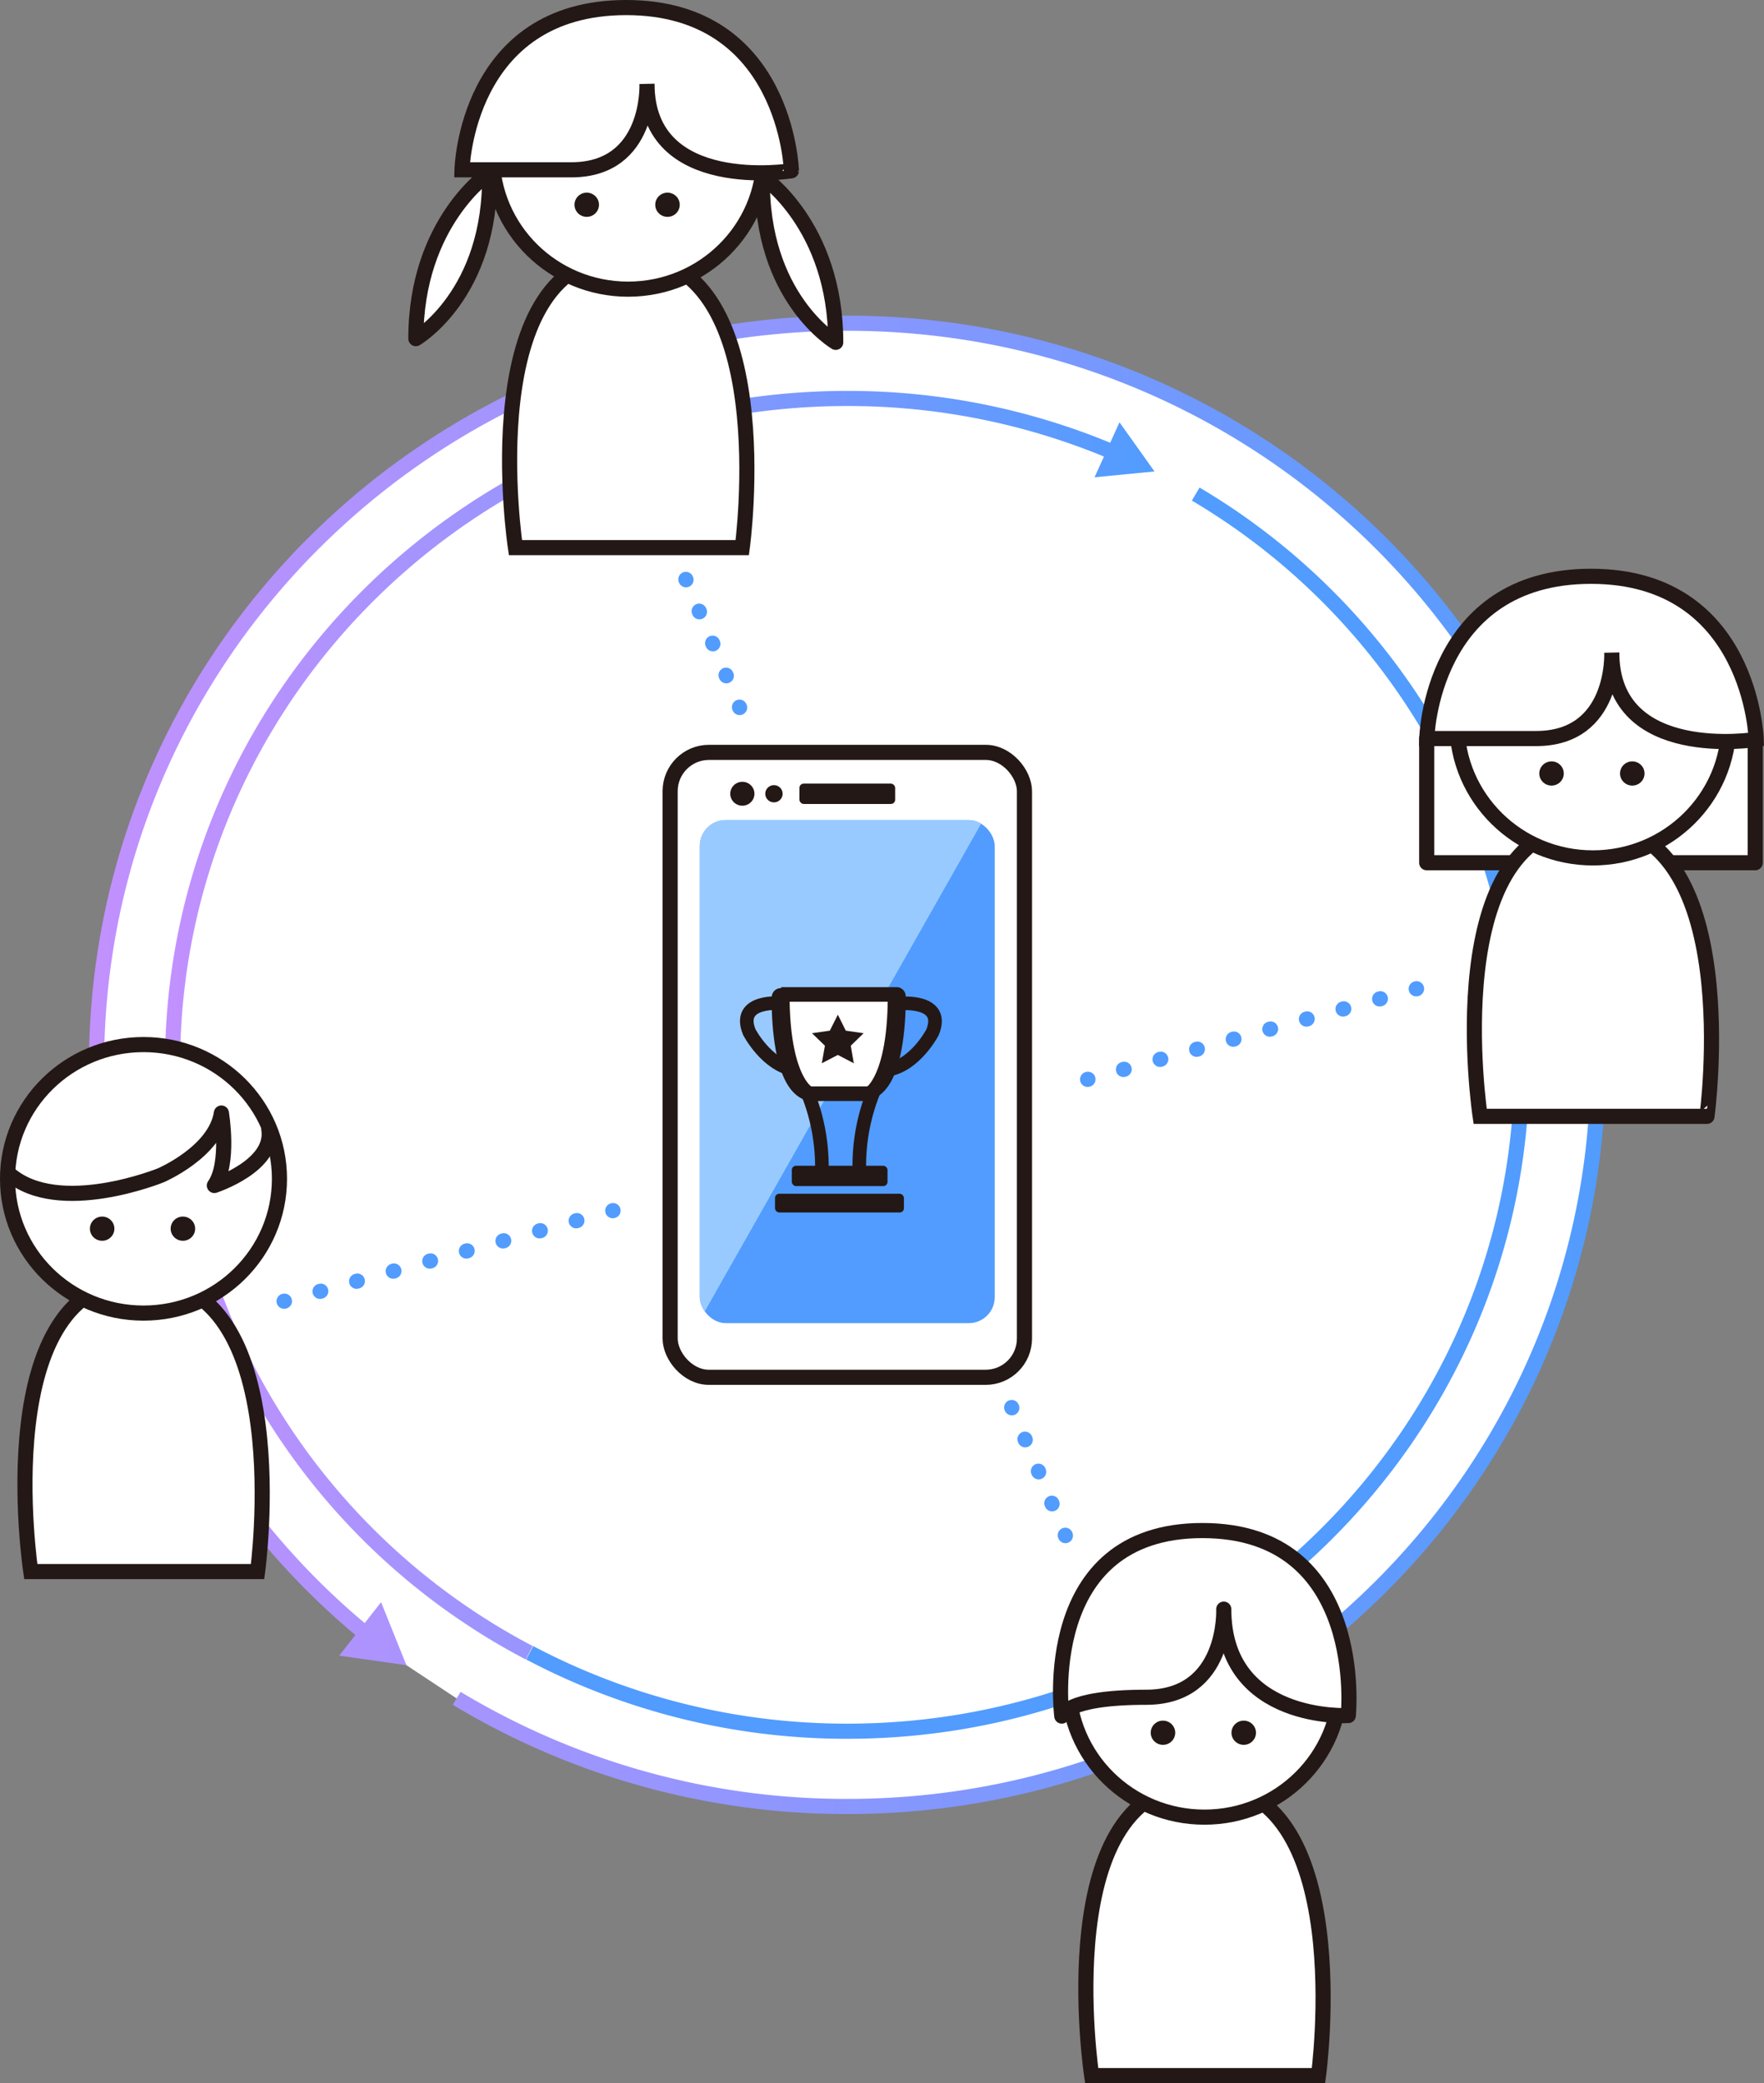 <svg xmlns="http://www.w3.org/2000/svg" xmlns:xlink="http://www.w3.org/1999/xlink" viewBox="0 0 233.3 275.41"><rect x="0" y="0" width="233.3" height="275.41" fill="#808080" stroke="none"/><defs><style>.cls-1,.cls-11,.cls-15,.cls-16,.cls-17,.cls-18,.cls-3,.cls-5,.cls-7{fill:none;}.cls-19,.cls-2,.cls-8,.cls-9{fill:#fff;}.cls-11,.cls-18,.cls-19,.cls-3,.cls-5,.cls-7,.cls-8{stroke-miterlimit:10;}.cls-11,.cls-15,.cls-16,.cls-17,.cls-3,.cls-5,.cls-7,.cls-8,.cls-9{stroke-width:2px;}.cls-3{stroke:url(#무제_그라디언트_247);}.cls-4{fill:url(#무제_그라디언트_247-2);}.cls-5{stroke:url(#무제_그라디언트_247-3);}.cls-6{fill:url(#무제_그라디언트_247-4);}.cls-15,.cls-16,.cls-17,.cls-7{stroke:#519cfe;}.cls-11,.cls-18,.cls-19,.cls-8,.cls-9{stroke:#231815;}.cls-15,.cls-16,.cls-17,.cls-9{stroke-linecap:round;stroke-linejoin:round;}.cls-10{fill:#231815;}.cls-12{fill:#519cfe;}.cls-13{clip-path:url(#clip-path);}.cls-14{fill:#99caff;}.cls-16{stroke-dasharray:0.09 4.5;}.cls-17{stroke-dasharray:0.1 4.92;}.cls-18,.cls-19{stroke-width:1.8px;}</style><linearGradient id="무제_그라디언트_247" x1="11.77" y1="140.78" x2="212.35" y2="140.78" gradientUnits="userSpaceOnUse"><stop offset="0" stop-color="#c291fe"/><stop offset="1" stop-color="#519cfe"/></linearGradient><linearGradient id="무제_그라디언트_247-2" x1="11.77" y1="215.99" x2="212.35" y2="215.99" xlink:href="#무제_그라디언트_247"/><linearGradient id="무제_그라디언트_247-3" x1="21.84" y1="135.53" x2="153.15" y2="135.53" xlink:href="#무제_그라디언트_247"/><linearGradient id="무제_그라디언트_247-4" x1="21.84" y1="59.46" x2="153.15" y2="59.46" xlink:href="#무제_그라디언트_247"/><clipPath id="clip-path"><rect class="cls-1" x="92.55" y="108.42" width="39.01" height="66.51" rx="3.43" ry="3.43"/></clipPath></defs><title>자산 7</title><g id="레이어_2" data-name="레이어 2"><g id="레이어_1-2" data-name="레이어 1"><path class="cls-2" d="M53.75,220.15a97.53,97.53,0,0,1-41-79.37c0-54.15,44.45-98.05,99.29-98.05s99.29,43.9,99.29,98.05-44.46,98.05-99.29,98.05a99.79,99.79,0,0,1-51.66-14.3"/><path class="cls-3" d="M48.63,216.21a97.36,97.36,0,0,1-35.86-75.43c0-54.15,44.45-98.05,99.29-98.05s99.29,43.9,99.29,98.05-44.46,98.05-99.29,98.05a99.79,99.79,0,0,1-51.66-14.3"/><polygon class="cls-4" points="50.4 211.82 53.75 220.15 44.86 218.89 50.4 211.82"/><path class="cls-2" d="M70,218.51a88,88,0,0,1-47.18-77.73c0-48.66,39.94-88.1,89.22-88.1a89.89,89.89,0,0,1,40.64,9.64"/><path class="cls-5" d="M70,218.51a88,88,0,0,1-47.18-77.73c0-48.66,39.94-88.1,89.22-88.1A89.89,89.89,0,0,1,147.5,59.9"/><polygon class="cls-6" points="144.76 63.1 152.69 62.33 148.06 55.83 144.76 63.1"/><path class="cls-7" d="M158.14,65.32a87.85,87.85,0,0,1,43.14,75.46c0,48.66-39.95,88.1-89.22,88.1a89.71,89.71,0,0,1-42-10.37"/><path class="cls-8" d="M68.17,72.4h30s5.29-38.6-15.29-38.6S68.17,72.4,68.17,72.4Z"/><ellipse class="cls-8" cx="83.07" cy="20.48" rx="17.98" ry="17.75"/><path class="cls-8" d="M85.57,11.11s.5,11.34-10,11.34H61.1S61.6,1,82.82,1s21.85,21.58,21.85,21.58S85.57,25.66,85.57,11.11Z"/><path class="cls-9" d="M64.75,22.82S55,29.31,55,44.77C55,44.77,65.06,38.9,64.75,22.82Z"/><path class="cls-9" d="M100.83,23.32s9.7,6.49,9.7,21.94C110.53,45.26,100.52,39.39,100.83,23.32Z"/><ellipse class="cls-10" cx="77.6" cy="27.07" rx="1.62" ry="1.6"/><ellipse class="cls-10" cx="88.28" cy="27.07" rx="1.62" ry="1.6"/><polyline class="cls-9" points="188.69 97.64 188.69 114.06 232.14 114.06 232.14 97.77"/><path class="cls-8" d="M195.76,147.59h30S231,109,210.46,109,195.76,147.59,195.76,147.59Z"/><ellipse class="cls-8" cx="210.67" cy="95.67" rx="17.98" ry="17.75"/><path class="cls-8" d="M213.17,86.3s.5,11.34-10,11.34H188.7s.49-21.45,21.72-21.45,21.85,21.57,21.85,21.57S213.17,100.85,213.17,86.3Z"/><ellipse class="cls-10" cx="205.2" cy="102.26" rx="1.62" ry="1.6"/><ellipse class="cls-10" cx="215.88" cy="102.26" rx="1.62" ry="1.6"/><path class="cls-8" d="M144.38,274.41h30s5.29-38.6-15.28-38.6S144.38,274.41,144.38,274.41Z"/><ellipse class="cls-8" cx="159.29" cy="222.49" rx="17.98" ry="17.75"/><path class="cls-9" d="M161.85,212.74s.51,11.65-10.26,11.65-11.16,2.49-11.16,2.49-3.21-24.53,18.6-24.53,19.29,24.46,19.29,24.46S161.85,227.69,161.85,212.74Z"/><ellipse class="cls-10" cx="153.81" cy="229.08" rx="1.62" ry="1.6"/><ellipse class="cls-10" cx="164.49" cy="229.08" rx="1.62" ry="1.6"/><path class="cls-8" d="M4.07,207.77h30s5.29-38.61-15.28-38.61S4.07,207.77,4.07,207.77Z"/><ellipse class="cls-8" cx="18.98" cy="155.85" rx="17.98" ry="17.75"/><ellipse class="cls-10" cx="13.51" cy="162.44" rx="1.62" ry="1.6"/><ellipse class="cls-10" cx="24.19" cy="162.44" rx="1.62" ry="1.6"/><path class="cls-9" d="M35.55,149.28c.79,4.84-7.2,7.45-7.2,7.45,2.06-2.9.93-9.58.93-9.58-.78,5.13-8,8.23-8,8.23s-13.52,5.51-20.09-.2"/><rect class="cls-11" x="88.63" y="99.47" width="46.86" height="82.62" rx="5.13" ry="5.13"/><rect class="cls-12" x="92.55" y="108.42" width="39.01" height="66.51" rx="3.43" ry="3.43"/><ellipse class="cls-10" cx="98.18" cy="104.94" rx="1.6" ry="1.58"/><ellipse class="cls-10" cx="102.36" cy="104.94" rx="1.15" ry="1.14"/><rect class="cls-10" x="105.73" y="103.6" width="12.66" height="2.69" rx="0.56" ry="0.56"/><g class="cls-13"><polygon class="cls-14" points="130.99 106.73 91.8 175.86 91.8 106.45 130.99 106.73"/></g><line class="cls-15" x1="90.71" y1="76.6" x2="90.73" y2="76.65"/><line class="cls-16" x1="92.47" y1="80.8" x2="96.93" y2="91.42"/><line class="cls-15" x1="97.8" y1="93.49" x2="97.82" y2="93.54"/><line class="cls-15" x1="133.8" y1="186.08" x2="133.82" y2="186.12"/><line class="cls-16" x1="135.56" y1="190.27" x2="140.02" y2="200.9"/><line class="cls-15" x1="140.89" y1="202.97" x2="140.91" y2="203.02"/><line class="cls-15" x1="187.35" y1="130.72" x2="187.3" y2="130.73"/><line class="cls-17" x1="182.56" y1="132.04" x2="146.26" y2="142.03"/><line class="cls-15" x1="143.89" y1="142.69" x2="143.84" y2="142.7"/><line class="cls-15" x1="81.08" y1="160.05" x2="81.04" y2="160.06"/><line class="cls-17" x1="76.3" y1="161.37" x2="39.99" y2="171.37"/><line class="cls-15" x1="37.62" y1="172.02" x2="37.57" y2="172.03"/><path class="cls-2" d="M103.31,131.41h15.28a.29.29,0,0,1,.29.28s.33,11.83-4.1,12.84h-7.44a1.19,1.19,0,0,1-.53-.14s-3.39-1.88-3.28-13.43"/><path class="cls-18" d="M103.31,131.41h15.28a.29.29,0,0,1,.29.28s.33,11.83-4.1,12.84h-7.44a1.19,1.19,0,0,1-.53-.14s-3.39-1.88-3.28-13.43"/><path class="cls-18" d="M103.31,132.64s-6-.56-4.21,3.81c0,0,2.28,4.38,5.91,4.94"/><path class="cls-18" d="M119.12,132.67s6-.56,4.21,3.81c0,0-2.28,4.38-5.91,4.94"/><path class="cls-19" d="M106.83,144.53a26.19,26.19,0,0,1,1.87,10"/><path class="cls-19" d="M115.53,144.36a26.09,26.09,0,0,0-1.88,10"/><rect class="cls-10" x="104.72" y="154.12" width="12.66" height="2.69" rx="0.56" ry="0.56"/><rect class="cls-10" x="102.5" y="157.82" width="17.05" height="2.48" rx="0.56" ry="0.56"/><path class="cls-18" d="M118.54,131.54H103.26a.29.29,0,0,0-.29.28s-.34,11.83,4.09,12.84h7.45a1.42,1.42,0,0,0,.53-.13s3.38-1.89,3.27-13.44"/><polygon class="cls-10" points="110.81 134.15 111.86 136.26 114.22 136.6 112.52 138.25 112.92 140.57 110.81 139.47 108.69 140.57 109.1 138.25 107.39 136.6 109.75 136.26 110.81 134.15"/></g></g></svg>